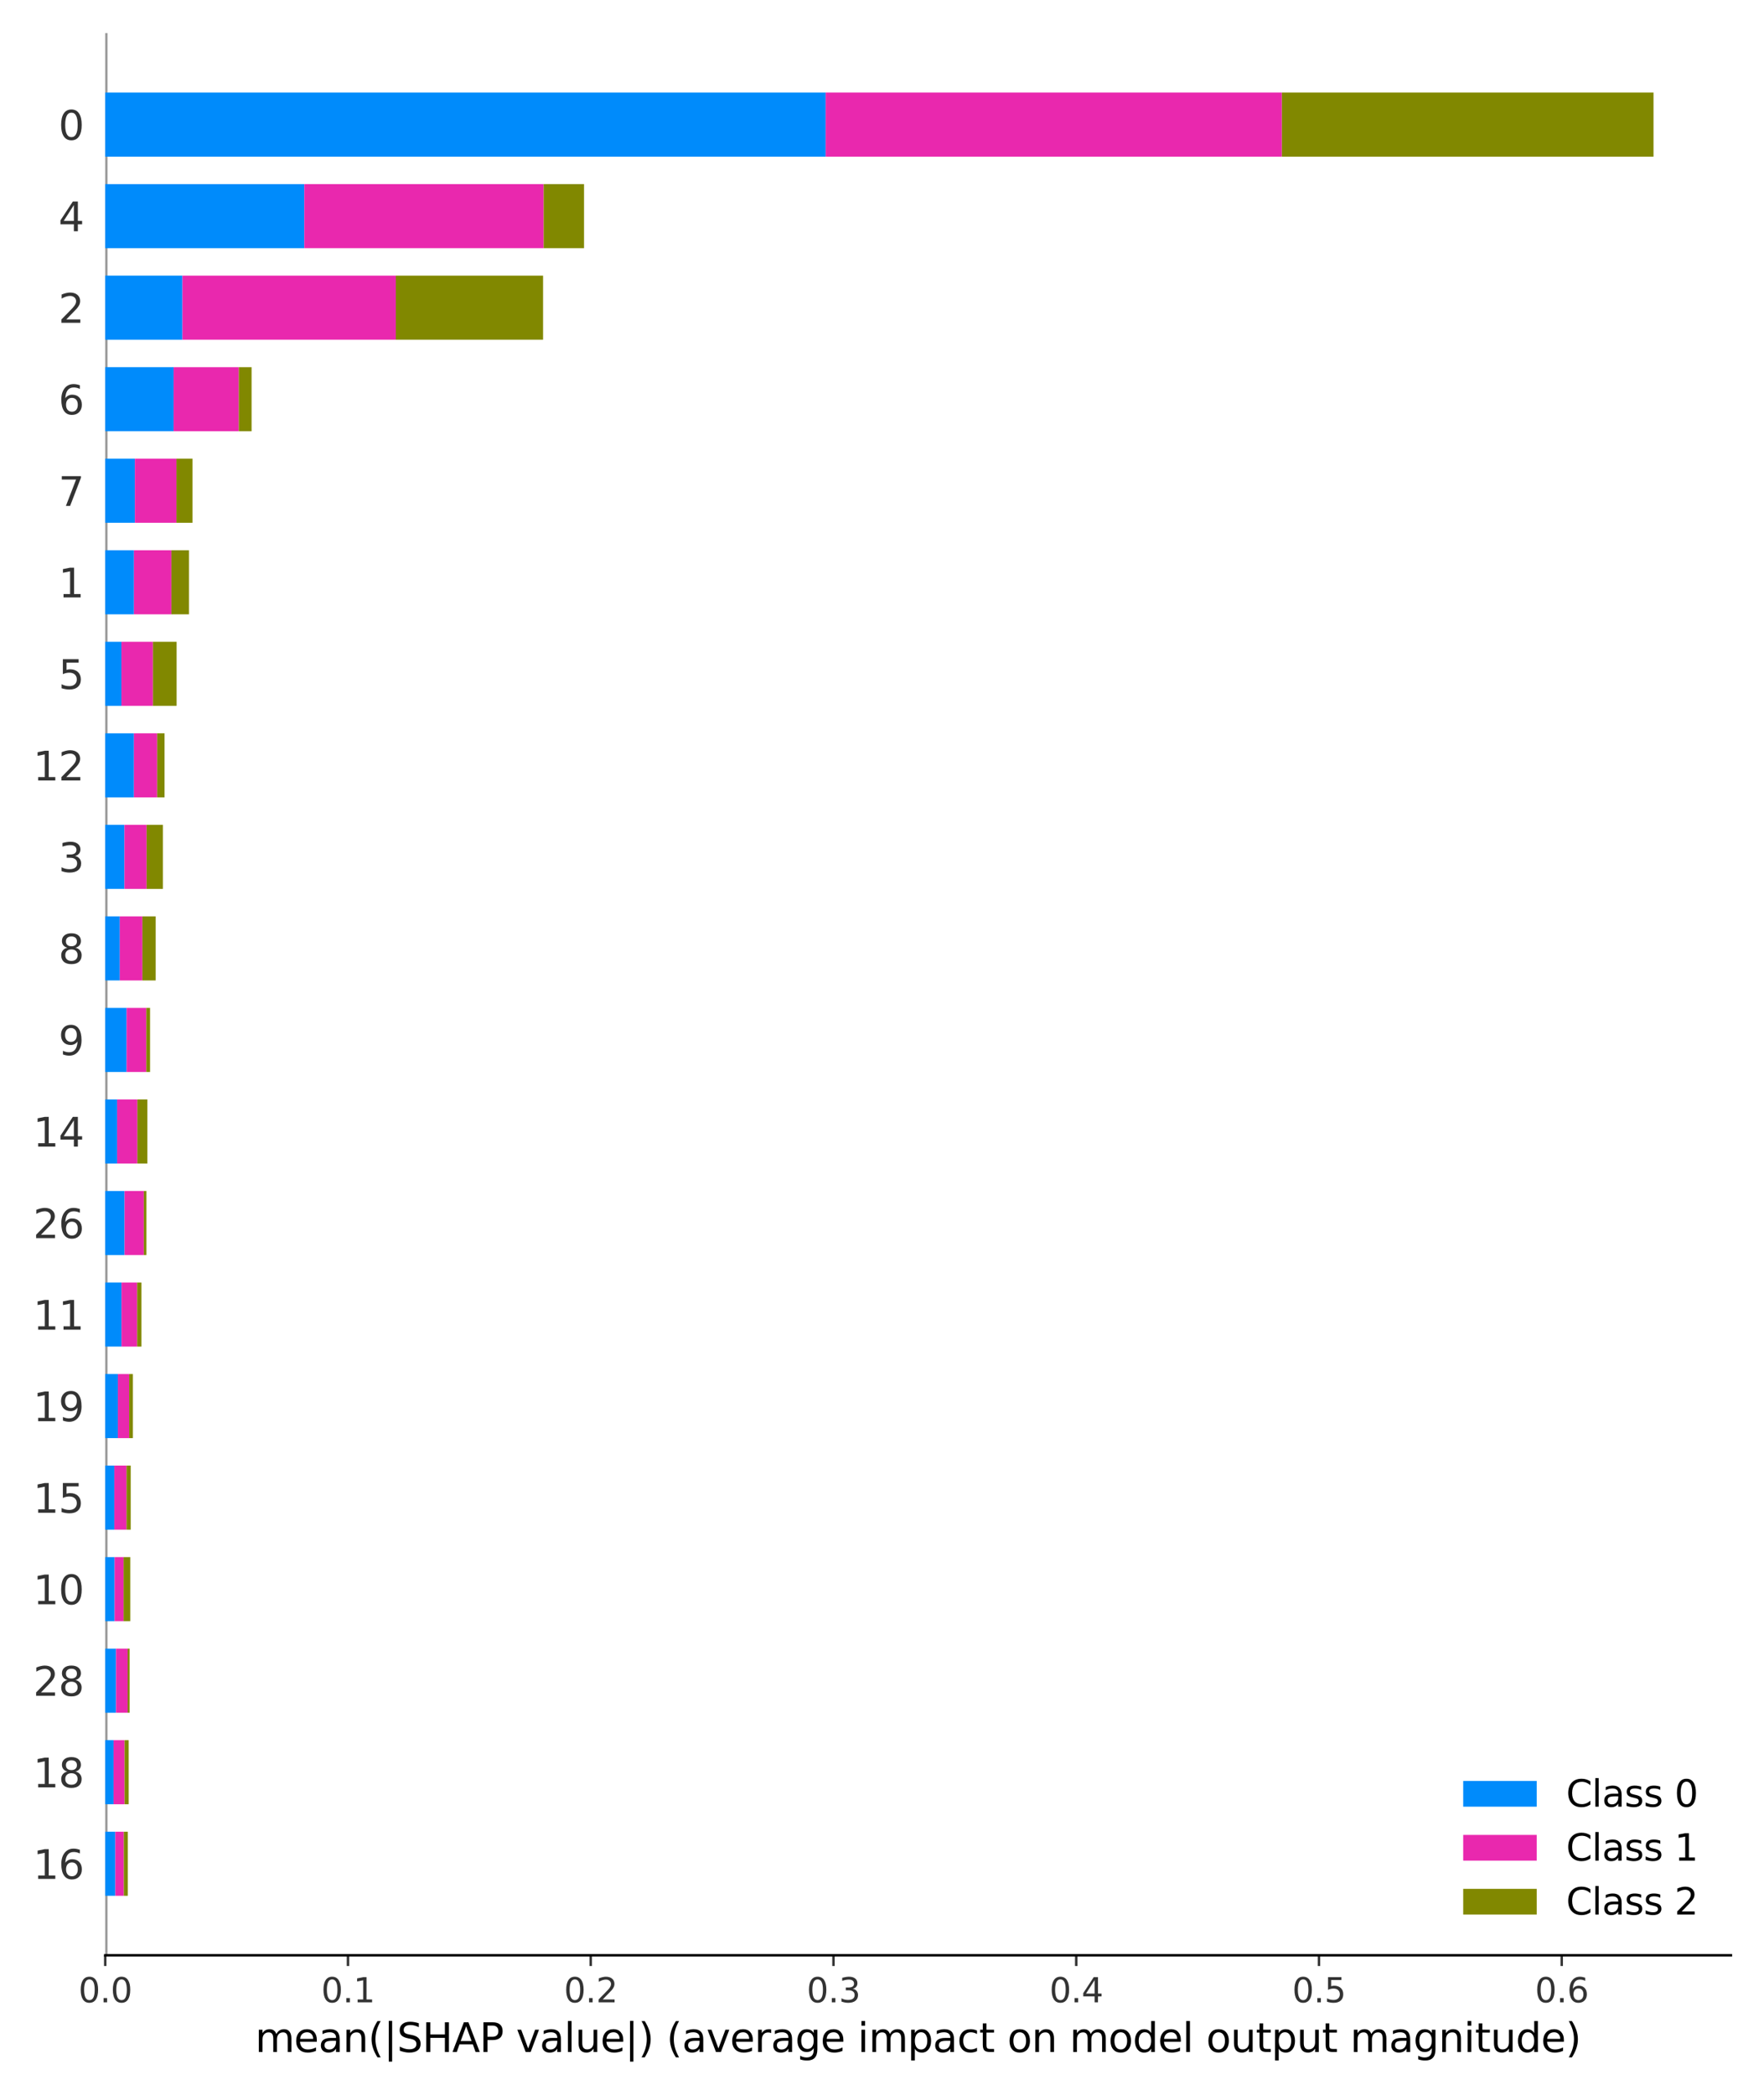 <?xml version="1.0" encoding="utf-8" standalone="no"?>
<!DOCTYPE svg PUBLIC "-//W3C//DTD SVG 1.1//EN"
  "http://www.w3.org/Graphics/SVG/1.1/DTD/svg11.dtd">
<svg xmlns:xlink="http://www.w3.org/1999/xlink" width="576pt" height="684pt" viewBox="0 0 576 684" xmlns="http://www.w3.org/2000/svg" version="1.1">
 <defs>
  <style type="text/css">*{stroke-linejoin: round; stroke-linecap: butt}</style>
 </defs>
 <g id="figure_1">
  <g id="patch_1">
   <path d="M 0 684 
L 576 684 
L 576 0 
L 0 0 
z
" style="fill: #ffffff"/>
  </g>
  <g id="axes_1">
   <g id="patch_2">
    <path d="M 34.36 638.44 
L 565.2 638.44 
L 565.2 10.8 
L 34.36 10.8 
z
" style="fill: #ffffff"/>
   </g>
   <g id="line2d_1">
    <path d="M 34.36 638.44 
L 34.36 10.8 
" clip-path="url(#p69cf98274d)" style="fill: none; stroke: #999999; stroke-width: 1.5; stroke-linecap: square"/>
   </g>
   <g id="patch_3">
    <path d="M 34.36 619.013 
L 37.661 619.013 
L 37.661 598.092 
L 34.36 598.092 
z
" clip-path="url(#p69cf98274d)" style="fill: #008bfb"/>
   </g>
   <g id="patch_4">
    <path d="M 34.36 589.125 
L 37.081 589.125 
L 37.081 568.204 
L 34.36 568.204 
z
" clip-path="url(#p69cf98274d)" style="fill: #008bfb"/>
   </g>
   <g id="patch_5">
    <path d="M 34.36 559.238 
L 37.881 559.238 
L 37.881 538.316 
L 34.36 538.316 
z
" clip-path="url(#p69cf98274d)" style="fill: #008bfb"/>
   </g>
   <g id="patch_6">
    <path d="M 34.36 529.35 
L 37.425 529.35 
L 37.425 508.429 
L 34.36 508.429 
z
" clip-path="url(#p69cf98274d)" style="fill: #008bfb"/>
   </g>
   <g id="patch_7">
    <path d="M 34.36 499.463 
L 37.339 499.463 
L 37.339 478.541 
L 34.36 478.541 
z
" clip-path="url(#p69cf98274d)" style="fill: #008bfb"/>
   </g>
   <g id="patch_8">
    <path d="M 34.36 469.575 
L 38.487 469.575 
L 38.487 448.654 
L 34.36 448.654 
z
" clip-path="url(#p69cf98274d)" style="fill: #008bfb"/>
   </g>
   <g id="patch_9">
    <path d="M 34.36 439.687 
L 39.667 439.687 
L 39.667 418.766 
L 34.36 418.766 
z
" clip-path="url(#p69cf98274d)" style="fill: #008bfb"/>
   </g>
   <g id="patch_10">
    <path d="M 34.36 409.8 
L 40.676 409.8 
L 40.676 388.878 
L 34.36 388.878 
z
" clip-path="url(#p69cf98274d)" style="fill: #008bfb"/>
   </g>
   <g id="patch_11">
    <path d="M 34.36 379.912 
L 38.23 379.912 
L 38.23 358.991 
L 34.36 358.991 
z
" clip-path="url(#p69cf98274d)" style="fill: #008bfb"/>
   </g>
   <g id="patch_12">
    <path d="M 34.36 350.024 
L 41.326 350.024 
L 41.326 329.103 
L 34.36 329.103 
z
" clip-path="url(#p69cf98274d)" style="fill: #008bfb"/>
   </g>
   <g id="patch_13">
    <path d="M 34.36 320.137 
L 39.121 320.137 
L 39.121 299.216 
L 34.36 299.216 
z
" clip-path="url(#p69cf98274d)" style="fill: #008bfb"/>
   </g>
   <g id="patch_14">
    <path d="M 34.36 290.249 
L 40.638 290.249 
L 40.638 269.328 
L 34.36 269.328 
z
" clip-path="url(#p69cf98274d)" style="fill: #008bfb"/>
   </g>
   <g id="patch_15">
    <path d="M 34.36 260.362 
L 43.726 260.362 
L 43.726 239.44 
L 34.36 239.44 
z
" clip-path="url(#p69cf98274d)" style="fill: #008bfb"/>
   </g>
   <g id="patch_16">
    <path d="M 34.36 230.474 
L 39.638 230.474 
L 39.638 209.553 
L 34.36 209.553 
z
" clip-path="url(#p69cf98274d)" style="fill: #008bfb"/>
   </g>
   <g id="patch_17">
    <path d="M 34.36 200.586 
L 43.731 200.586 
L 43.731 179.665 
L 34.36 179.665 
z
" clip-path="url(#p69cf98274d)" style="fill: #008bfb"/>
   </g>
   <g id="patch_18">
    <path d="M 34.36 170.699 
L 44.049 170.699 
L 44.049 149.777 
L 34.36 149.777 
z
" clip-path="url(#p69cf98274d)" style="fill: #008bfb"/>
   </g>
   <g id="patch_19">
    <path d="M 34.36 140.811 
L 56.695 140.811 
L 56.695 119.89 
L 34.36 119.89 
z
" clip-path="url(#p69cf98274d)" style="fill: #008bfb"/>
   </g>
   <g id="patch_20">
    <path d="M 34.36 110.924 
L 59.571 110.924 
L 59.571 90.002 
L 34.36 90.002 
z
" clip-path="url(#p69cf98274d)" style="fill: #008bfb"/>
   </g>
   <g id="patch_21">
    <path d="M 34.36 81.036 
L 99.359 81.036 
L 99.359 60.115 
L 34.36 60.115 
z
" clip-path="url(#p69cf98274d)" style="fill: #008bfb"/>
   </g>
   <g id="patch_22">
    <path d="M 34.36 51.148 
L 269.607 51.148 
L 269.607 30.227 
L 34.36 30.227 
z
" clip-path="url(#p69cf98274d)" style="fill: #008bfb"/>
   </g>
   <g id="patch_23">
    <path d="M 37.661 619.013 
L 40.433 619.013 
L 40.433 598.092 
L 37.661 598.092 
z
" clip-path="url(#p69cf98274d)" style="fill: #e928ae"/>
   </g>
   <g id="patch_24">
    <path d="M 37.081 589.125 
L 40.675 589.125 
L 40.675 568.204 
L 37.081 568.204 
z
" clip-path="url(#p69cf98274d)" style="fill: #e928ae"/>
   </g>
   <g id="patch_25">
    <path d="M 37.881 559.238 
L 41.695 559.238 
L 41.695 538.316 
L 37.881 538.316 
z
" clip-path="url(#p69cf98274d)" style="fill: #e928ae"/>
   </g>
   <g id="patch_26">
    <path d="M 37.425 529.35 
L 40.359 529.35 
L 40.359 508.429 
L 37.425 508.429 
z
" clip-path="url(#p69cf98274d)" style="fill: #e928ae"/>
   </g>
   <g id="patch_27">
    <path d="M 37.339 499.463 
L 41.319 499.463 
L 41.319 478.541 
L 37.339 478.541 
z
" clip-path="url(#p69cf98274d)" style="fill: #e928ae"/>
   </g>
   <g id="patch_28">
    <path d="M 38.487 469.575 
L 42.18 469.575 
L 42.18 448.654 
L 38.487 448.654 
z
" clip-path="url(#p69cf98274d)" style="fill: #e928ae"/>
   </g>
   <g id="patch_29">
    <path d="M 39.667 439.687 
L 44.788 439.687 
L 44.788 418.766 
L 39.667 418.766 
z
" clip-path="url(#p69cf98274d)" style="fill: #e928ae"/>
   </g>
   <g id="patch_30">
    <path d="M 40.676 409.8 
L 46.968 409.8 
L 46.968 388.878 
L 40.676 388.878 
z
" clip-path="url(#p69cf98274d)" style="fill: #e928ae"/>
   </g>
   <g id="patch_31">
    <path d="M 38.23 379.912 
L 44.861 379.912 
L 44.861 358.991 
L 38.23 358.991 
z
" clip-path="url(#p69cf98274d)" style="fill: #e928ae"/>
   </g>
   <g id="patch_32">
    <path d="M 41.326 350.024 
L 47.776 350.024 
L 47.776 329.103 
L 41.326 329.103 
z
" clip-path="url(#p69cf98274d)" style="fill: #e928ae"/>
   </g>
   <g id="patch_33">
    <path d="M 39.121 320.137 
L 46.504 320.137 
L 46.504 299.216 
L 39.121 299.216 
z
" clip-path="url(#p69cf98274d)" style="fill: #e928ae"/>
   </g>
   <g id="patch_34">
    <path d="M 40.638 290.249 
L 47.878 290.249 
L 47.878 269.328 
L 40.638 269.328 
z
" clip-path="url(#p69cf98274d)" style="fill: #e928ae"/>
   </g>
   <g id="patch_35">
    <path d="M 43.726 260.362 
L 51.319 260.362 
L 51.319 239.44 
L 43.726 239.44 
z
" clip-path="url(#p69cf98274d)" style="fill: #e928ae"/>
   </g>
   <g id="patch_36">
    <path d="M 39.638 230.474 
L 49.94 230.474 
L 49.94 209.553 
L 39.638 209.553 
z
" clip-path="url(#p69cf98274d)" style="fill: #e928ae"/>
   </g>
   <g id="patch_37">
    <path d="M 43.731 200.586 
L 55.964 200.586 
L 55.964 179.665 
L 43.731 179.665 
z
" clip-path="url(#p69cf98274d)" style="fill: #e928ae"/>
   </g>
   <g id="patch_38">
    <path d="M 44.049 170.699 
L 57.618 170.699 
L 57.618 149.777 
L 44.049 149.777 
z
" clip-path="url(#p69cf98274d)" style="fill: #e928ae"/>
   </g>
   <g id="patch_39">
    <path d="M 56.695 140.811 
L 77.988 140.811 
L 77.988 119.89 
L 56.695 119.89 
z
" clip-path="url(#p69cf98274d)" style="fill: #e928ae"/>
   </g>
   <g id="patch_40">
    <path d="M 59.571 110.924 
L 129.25 110.924 
L 129.25 90.002 
L 59.571 90.002 
z
" clip-path="url(#p69cf98274d)" style="fill: #e928ae"/>
   </g>
   <g id="patch_41">
    <path d="M 99.359 81.036 
L 177.529 81.036 
L 177.529 60.115 
L 99.359 60.115 
z
" clip-path="url(#p69cf98274d)" style="fill: #e928ae"/>
   </g>
   <g id="patch_42">
    <path d="M 269.607 51.148 
L 418.582 51.148 
L 418.582 30.227 
L 269.607 30.227 
z
" clip-path="url(#p69cf98274d)" style="fill: #e928ae"/>
   </g>
   <g id="patch_43">
    <path d="M 40.433 619.013 
L 41.74 619.013 
L 41.74 598.092 
L 40.433 598.092 
z
" clip-path="url(#p69cf98274d)" style="fill: #818800"/>
   </g>
   <g id="patch_44">
    <path d="M 40.675 589.125 
L 42.017 589.125 
L 42.017 568.204 
L 40.675 568.204 
z
" clip-path="url(#p69cf98274d)" style="fill: #818800"/>
   </g>
   <g id="patch_45">
    <path d="M 41.695 559.238 
L 42.317 559.238 
L 42.317 538.316 
L 41.695 538.316 
z
" clip-path="url(#p69cf98274d)" style="fill: #818800"/>
   </g>
   <g id="patch_46">
    <path d="M 40.359 529.35 
L 42.533 529.35 
L 42.533 508.429 
L 40.359 508.429 
z
" clip-path="url(#p69cf98274d)" style="fill: #818800"/>
   </g>
   <g id="patch_47">
    <path d="M 41.319 499.463 
L 42.68 499.463 
L 42.68 478.541 
L 41.319 478.541 
z
" clip-path="url(#p69cf98274d)" style="fill: #818800"/>
   </g>
   <g id="patch_48">
    <path d="M 42.18 469.575 
L 43.395 469.575 
L 43.395 448.654 
L 42.18 448.654 
z
" clip-path="url(#p69cf98274d)" style="fill: #818800"/>
   </g>
   <g id="patch_49">
    <path d="M 44.788 439.687 
L 46.188 439.687 
L 46.188 418.766 
L 44.788 418.766 
z
" clip-path="url(#p69cf98274d)" style="fill: #818800"/>
   </g>
   <g id="patch_50">
    <path d="M 46.968 409.8 
L 47.812 409.8 
L 47.812 388.878 
L 46.968 388.878 
z
" clip-path="url(#p69cf98274d)" style="fill: #818800"/>
   </g>
   <g id="patch_51">
    <path d="M 44.861 379.912 
L 48.117 379.912 
L 48.117 358.991 
L 44.861 358.991 
z
" clip-path="url(#p69cf98274d)" style="fill: #818800"/>
   </g>
   <g id="patch_52">
    <path d="M 47.776 350.024 
L 48.997 350.024 
L 48.997 329.103 
L 47.776 329.103 
z
" clip-path="url(#p69cf98274d)" style="fill: #818800"/>
   </g>
   <g id="patch_53">
    <path d="M 46.504 320.137 
L 50.834 320.137 
L 50.834 299.216 
L 46.504 299.216 
z
" clip-path="url(#p69cf98274d)" style="fill: #818800"/>
   </g>
   <g id="patch_54">
    <path d="M 47.878 290.249 
L 53.182 290.249 
L 53.182 269.328 
L 47.878 269.328 
z
" clip-path="url(#p69cf98274d)" style="fill: #818800"/>
   </g>
   <g id="patch_55">
    <path d="M 51.319 260.362 
L 53.732 260.362 
L 53.732 239.44 
L 51.319 239.44 
z
" clip-path="url(#p69cf98274d)" style="fill: #818800"/>
   </g>
   <g id="patch_56">
    <path d="M 49.94 230.474 
L 57.67 230.474 
L 57.67 209.553 
L 49.94 209.553 
z
" clip-path="url(#p69cf98274d)" style="fill: #818800"/>
   </g>
   <g id="patch_57">
    <path d="M 55.964 200.586 
L 61.696 200.586 
L 61.696 179.665 
L 55.964 179.665 
z
" clip-path="url(#p69cf98274d)" style="fill: #818800"/>
   </g>
   <g id="patch_58">
    <path d="M 57.618 170.699 
L 62.848 170.699 
L 62.848 149.777 
L 57.618 149.777 
z
" clip-path="url(#p69cf98274d)" style="fill: #818800"/>
   </g>
   <g id="patch_59">
    <path d="M 77.988 140.811 
L 82.148 140.811 
L 82.148 119.89 
L 77.988 119.89 
z
" clip-path="url(#p69cf98274d)" style="fill: #818800"/>
   </g>
   <g id="patch_60">
    <path d="M 129.25 110.924 
L 177.33 110.924 
L 177.33 90.002 
L 129.25 90.002 
z
" clip-path="url(#p69cf98274d)" style="fill: #818800"/>
   </g>
   <g id="patch_61">
    <path d="M 177.529 81.036 
L 190.706 81.036 
L 190.706 60.115 
L 177.529 60.115 
z
" clip-path="url(#p69cf98274d)" style="fill: #818800"/>
   </g>
   <g id="patch_62">
    <path d="M 418.582 51.148 
L 539.922 51.148 
L 539.922 30.227 
L 418.582 30.227 
z
" clip-path="url(#p69cf98274d)" style="fill: #818800"/>
   </g>
   <g id="matplotlib.axis_1">
    <g id="xtick_1">
     <g id="line2d_2">
      <defs>
       <path id="m3c1c836139" d="M 0 0 
L 0 3.5 
" style="stroke: #333333; stroke-width: 0.8"/>
      </defs>
      <g>
       <use xlink:href="#m3c1c836139" x="34.36" y="638.44" style="fill: #333333; stroke: #333333; stroke-width: 0.8"/>
      </g>
     </g>
     <g id="text_1">
      <!-- 0.0 -->
      <g style="fill: #333333" transform="translate(25.613 653.798) scale(0.11 -0.11)">
       <defs>
        <path id="DejaVuSans-30" d="M 2034 4250 
Q 1547 4250 1301 3770 
Q 1056 3291 1056 2328 
Q 1056 1369 1301 889 
Q 1547 409 2034 409 
Q 2525 409 2770 889 
Q 3016 1369 3016 2328 
Q 3016 3291 2770 3770 
Q 2525 4250 2034 4250 
z
M 2034 4750 
Q 2819 4750 3233 4129 
Q 3647 3509 3647 2328 
Q 3647 1150 3233 529 
Q 2819 -91 2034 -91 
Q 1250 -91 836 529 
Q 422 1150 422 2328 
Q 422 3509 836 4129 
Q 1250 4750 2034 4750 
z
" transform="scale(0.016)"/>
        <path id="DejaVuSans-2e" d="M 684 794 
L 1344 794 
L 1344 0 
L 684 0 
L 684 794 
z
" transform="scale(0.016)"/>
       </defs>
       <use xlink:href="#DejaVuSans-30"/>
       <use xlink:href="#DejaVuSans-2e" x="63.623"/>
       <use xlink:href="#DejaVuSans-30" x="95.41"/>
      </g>
     </g>
    </g>
    <g id="xtick_2">
     <g id="line2d_3">
      <g>
       <use xlink:href="#m3c1c836139" x="113.625" y="638.44" style="fill: #333333; stroke: #333333; stroke-width: 0.8"/>
      </g>
     </g>
     <g id="text_2">
      <!-- 0.1 -->
      <g style="fill: #333333" transform="translate(104.878 653.798) scale(0.11 -0.11)">
       <defs>
        <path id="DejaVuSans-31" d="M 794 531 
L 1825 531 
L 1825 4091 
L 703 3866 
L 703 4441 
L 1819 4666 
L 2450 4666 
L 2450 531 
L 3481 531 
L 3481 0 
L 794 0 
L 794 531 
z
" transform="scale(0.016)"/>
       </defs>
       <use xlink:href="#DejaVuSans-30"/>
       <use xlink:href="#DejaVuSans-2e" x="63.623"/>
       <use xlink:href="#DejaVuSans-31" x="95.41"/>
      </g>
     </g>
    </g>
    <g id="xtick_3">
     <g id="line2d_4">
      <g>
       <use xlink:href="#m3c1c836139" x="192.889" y="638.44" style="fill: #333333; stroke: #333333; stroke-width: 0.8"/>
      </g>
     </g>
     <g id="text_3">
      <!-- 0.2 -->
      <g style="fill: #333333" transform="translate(184.143 653.798) scale(0.11 -0.11)">
       <defs>
        <path id="DejaVuSans-32" d="M 1228 531 
L 3431 531 
L 3431 0 
L 469 0 
L 469 531 
Q 828 903 1448 1529 
Q 2069 2156 2228 2338 
Q 2531 2678 2651 2914 
Q 2772 3150 2772 3378 
Q 2772 3750 2511 3984 
Q 2250 4219 1831 4219 
Q 1534 4219 1204 4116 
Q 875 4013 500 3803 
L 500 4441 
Q 881 4594 1212 4672 
Q 1544 4750 1819 4750 
Q 2544 4750 2975 4387 
Q 3406 4025 3406 3419 
Q 3406 3131 3298 2873 
Q 3191 2616 2906 2266 
Q 2828 2175 2409 1742 
Q 1991 1309 1228 531 
z
" transform="scale(0.016)"/>
       </defs>
       <use xlink:href="#DejaVuSans-30"/>
       <use xlink:href="#DejaVuSans-2e" x="63.623"/>
       <use xlink:href="#DejaVuSans-32" x="95.41"/>
      </g>
     </g>
    </g>
    <g id="xtick_4">
     <g id="line2d_5">
      <g>
       <use xlink:href="#m3c1c836139" x="272.154" y="638.44" style="fill: #333333; stroke: #333333; stroke-width: 0.8"/>
      </g>
     </g>
     <g id="text_4">
      <!-- 0.3 -->
      <g style="fill: #333333" transform="translate(263.407 653.798) scale(0.11 -0.11)">
       <defs>
        <path id="DejaVuSans-33" d="M 2597 2516 
Q 3050 2419 3304 2112 
Q 3559 1806 3559 1356 
Q 3559 666 3084 287 
Q 2609 -91 1734 -91 
Q 1441 -91 1130 -33 
Q 819 25 488 141 
L 488 750 
Q 750 597 1062 519 
Q 1375 441 1716 441 
Q 2309 441 2620 675 
Q 2931 909 2931 1356 
Q 2931 1769 2642 2001 
Q 2353 2234 1838 2234 
L 1294 2234 
L 1294 2753 
L 1863 2753 
Q 2328 2753 2575 2939 
Q 2822 3125 2822 3475 
Q 2822 3834 2567 4026 
Q 2313 4219 1838 4219 
Q 1578 4219 1281 4162 
Q 984 4106 628 3988 
L 628 4550 
Q 988 4650 1302 4700 
Q 1616 4750 1894 4750 
Q 2613 4750 3031 4423 
Q 3450 4097 3450 3541 
Q 3450 3153 3228 2886 
Q 3006 2619 2597 2516 
z
" transform="scale(0.016)"/>
       </defs>
       <use xlink:href="#DejaVuSans-30"/>
       <use xlink:href="#DejaVuSans-2e" x="63.623"/>
       <use xlink:href="#DejaVuSans-33" x="95.41"/>
      </g>
     </g>
    </g>
    <g id="xtick_5">
     <g id="line2d_6">
      <g>
       <use xlink:href="#m3c1c836139" x="351.419" y="638.44" style="fill: #333333; stroke: #333333; stroke-width: 0.8"/>
      </g>
     </g>
     <g id="text_5">
      <!-- 0.4 -->
      <g style="fill: #333333" transform="translate(342.672 653.798) scale(0.11 -0.11)">
       <defs>
        <path id="DejaVuSans-34" d="M 2419 4116 
L 825 1625 
L 2419 1625 
L 2419 4116 
z
M 2253 4666 
L 3047 4666 
L 3047 1625 
L 3713 1625 
L 3713 1100 
L 3047 1100 
L 3047 0 
L 2419 0 
L 2419 1100 
L 313 1100 
L 313 1709 
L 2253 4666 
z
" transform="scale(0.016)"/>
       </defs>
       <use xlink:href="#DejaVuSans-30"/>
       <use xlink:href="#DejaVuSans-2e" x="63.623"/>
       <use xlink:href="#DejaVuSans-34" x="95.41"/>
      </g>
     </g>
    </g>
    <g id="xtick_6">
     <g id="line2d_7">
      <g>
       <use xlink:href="#m3c1c836139" x="430.683" y="638.44" style="fill: #333333; stroke: #333333; stroke-width: 0.8"/>
      </g>
     </g>
     <g id="text_6">
      <!-- 0.5 -->
      <g style="fill: #333333" transform="translate(421.937 653.798) scale(0.11 -0.11)">
       <defs>
        <path id="DejaVuSans-35" d="M 691 4666 
L 3169 4666 
L 3169 4134 
L 1269 4134 
L 1269 2991 
Q 1406 3038 1543 3061 
Q 1681 3084 1819 3084 
Q 2600 3084 3056 2656 
Q 3513 2228 3513 1497 
Q 3513 744 3044 326 
Q 2575 -91 1722 -91 
Q 1428 -91 1123 -41 
Q 819 9 494 109 
L 494 744 
Q 775 591 1075 516 
Q 1375 441 1709 441 
Q 2250 441 2565 725 
Q 2881 1009 2881 1497 
Q 2881 1984 2565 2268 
Q 2250 2553 1709 2553 
Q 1456 2553 1204 2497 
Q 953 2441 691 2322 
L 691 4666 
z
" transform="scale(0.016)"/>
       </defs>
       <use xlink:href="#DejaVuSans-30"/>
       <use xlink:href="#DejaVuSans-2e" x="63.623"/>
       <use xlink:href="#DejaVuSans-35" x="95.41"/>
      </g>
     </g>
    </g>
    <g id="xtick_7">
     <g id="line2d_8">
      <g>
       <use xlink:href="#m3c1c836139" x="509.948" y="638.44" style="fill: #333333; stroke: #333333; stroke-width: 0.8"/>
      </g>
     </g>
     <g id="text_7">
      <!-- 0.6 -->
      <g style="fill: #333333" transform="translate(501.201 653.798) scale(0.11 -0.11)">
       <defs>
        <path id="DejaVuSans-36" d="M 2113 2584 
Q 1688 2584 1439 2293 
Q 1191 2003 1191 1497 
Q 1191 994 1439 701 
Q 1688 409 2113 409 
Q 2538 409 2786 701 
Q 3034 994 3034 1497 
Q 3034 2003 2786 2293 
Q 2538 2584 2113 2584 
z
M 3366 4563 
L 3366 3988 
Q 3128 4100 2886 4159 
Q 2644 4219 2406 4219 
Q 1781 4219 1451 3797 
Q 1122 3375 1075 2522 
Q 1259 2794 1537 2939 
Q 1816 3084 2150 3084 
Q 2853 3084 3261 2657 
Q 3669 2231 3669 1497 
Q 3669 778 3244 343 
Q 2819 -91 2113 -91 
Q 1303 -91 875 529 
Q 447 1150 447 2328 
Q 447 3434 972 4092 
Q 1497 4750 2381 4750 
Q 2619 4750 2861 4703 
Q 3103 4656 3366 4563 
z
" transform="scale(0.016)"/>
       </defs>
       <use xlink:href="#DejaVuSans-30"/>
       <use xlink:href="#DejaVuSans-2e" x="63.623"/>
       <use xlink:href="#DejaVuSans-36" x="95.41"/>
      </g>
     </g>
    </g>
    <g id="text_8">
     <!-- mean(|SHAP value|) (average impact on model output magnitude) -->
     <g transform="translate(83.311 670.021) scale(0.13 -0.13)">
      <defs>
       <path id="DejaVuSans-6d" d="M 3328 2828 
Q 3544 3216 3844 3400 
Q 4144 3584 4550 3584 
Q 5097 3584 5394 3201 
Q 5691 2819 5691 2113 
L 5691 0 
L 5113 0 
L 5113 2094 
Q 5113 2597 4934 2840 
Q 4756 3084 4391 3084 
Q 3944 3084 3684 2787 
Q 3425 2491 3425 1978 
L 3425 0 
L 2847 0 
L 2847 2094 
Q 2847 2600 2669 2842 
Q 2491 3084 2119 3084 
Q 1678 3084 1418 2786 
Q 1159 2488 1159 1978 
L 1159 0 
L 581 0 
L 581 3500 
L 1159 3500 
L 1159 2956 
Q 1356 3278 1631 3431 
Q 1906 3584 2284 3584 
Q 2666 3584 2933 3390 
Q 3200 3197 3328 2828 
z
" transform="scale(0.016)"/>
       <path id="DejaVuSans-65" d="M 3597 1894 
L 3597 1613 
L 953 1613 
Q 991 1019 1311 708 
Q 1631 397 2203 397 
Q 2534 397 2845 478 
Q 3156 559 3463 722 
L 3463 178 
Q 3153 47 2828 -22 
Q 2503 -91 2169 -91 
Q 1331 -91 842 396 
Q 353 884 353 1716 
Q 353 2575 817 3079 
Q 1281 3584 2069 3584 
Q 2775 3584 3186 3129 
Q 3597 2675 3597 1894 
z
M 3022 2063 
Q 3016 2534 2758 2815 
Q 2500 3097 2075 3097 
Q 1594 3097 1305 2825 
Q 1016 2553 972 2059 
L 3022 2063 
z
" transform="scale(0.016)"/>
       <path id="DejaVuSans-61" d="M 2194 1759 
Q 1497 1759 1228 1600 
Q 959 1441 959 1056 
Q 959 750 1161 570 
Q 1363 391 1709 391 
Q 2188 391 2477 730 
Q 2766 1069 2766 1631 
L 2766 1759 
L 2194 1759 
z
M 3341 1997 
L 3341 0 
L 2766 0 
L 2766 531 
Q 2569 213 2275 61 
Q 1981 -91 1556 -91 
Q 1019 -91 701 211 
Q 384 513 384 1019 
Q 384 1609 779 1909 
Q 1175 2209 1959 2209 
L 2766 2209 
L 2766 2266 
Q 2766 2663 2505 2880 
Q 2244 3097 1772 3097 
Q 1472 3097 1187 3025 
Q 903 2953 641 2809 
L 641 3341 
Q 956 3463 1253 3523 
Q 1550 3584 1831 3584 
Q 2591 3584 2966 3190 
Q 3341 2797 3341 1997 
z
" transform="scale(0.016)"/>
       <path id="DejaVuSans-6e" d="M 3513 2113 
L 3513 0 
L 2938 0 
L 2938 2094 
Q 2938 2591 2744 2837 
Q 2550 3084 2163 3084 
Q 1697 3084 1428 2787 
Q 1159 2491 1159 1978 
L 1159 0 
L 581 0 
L 581 3500 
L 1159 3500 
L 1159 2956 
Q 1366 3272 1645 3428 
Q 1925 3584 2291 3584 
Q 2894 3584 3203 3211 
Q 3513 2838 3513 2113 
z
" transform="scale(0.016)"/>
       <path id="DejaVuSans-28" d="M 1984 4856 
Q 1566 4138 1362 3434 
Q 1159 2731 1159 2009 
Q 1159 1288 1364 580 
Q 1569 -128 1984 -844 
L 1484 -844 
Q 1016 -109 783 600 
Q 550 1309 550 2009 
Q 550 2706 781 3412 
Q 1013 4119 1484 4856 
L 1984 4856 
z
" transform="scale(0.016)"/>
       <path id="DejaVuSans-7c" d="M 1344 4891 
L 1344 -1509 
L 813 -1509 
L 813 4891 
L 1344 4891 
z
" transform="scale(0.016)"/>
       <path id="DejaVuSans-53" d="M 3425 4513 
L 3425 3897 
Q 3066 4069 2747 4153 
Q 2428 4238 2131 4238 
Q 1616 4238 1336 4038 
Q 1056 3838 1056 3469 
Q 1056 3159 1242 3001 
Q 1428 2844 1947 2747 
L 2328 2669 
Q 3034 2534 3370 2195 
Q 3706 1856 3706 1288 
Q 3706 609 3251 259 
Q 2797 -91 1919 -91 
Q 1588 -91 1214 -16 
Q 841 59 441 206 
L 441 856 
Q 825 641 1194 531 
Q 1563 422 1919 422 
Q 2459 422 2753 634 
Q 3047 847 3047 1241 
Q 3047 1584 2836 1778 
Q 2625 1972 2144 2069 
L 1759 2144 
Q 1053 2284 737 2584 
Q 422 2884 422 3419 
Q 422 4038 858 4394 
Q 1294 4750 2059 4750 
Q 2388 4750 2728 4690 
Q 3069 4631 3425 4513 
z
" transform="scale(0.016)"/>
       <path id="DejaVuSans-48" d="M 628 4666 
L 1259 4666 
L 1259 2753 
L 3553 2753 
L 3553 4666 
L 4184 4666 
L 4184 0 
L 3553 0 
L 3553 2222 
L 1259 2222 
L 1259 0 
L 628 0 
L 628 4666 
z
" transform="scale(0.016)"/>
       <path id="DejaVuSans-41" d="M 2188 4044 
L 1331 1722 
L 3047 1722 
L 2188 4044 
z
M 1831 4666 
L 2547 4666 
L 4325 0 
L 3669 0 
L 3244 1197 
L 1141 1197 
L 716 0 
L 50 0 
L 1831 4666 
z
" transform="scale(0.016)"/>
       <path id="DejaVuSans-50" d="M 1259 4147 
L 1259 2394 
L 2053 2394 
Q 2494 2394 2734 2622 
Q 2975 2850 2975 3272 
Q 2975 3691 2734 3919 
Q 2494 4147 2053 4147 
L 1259 4147 
z
M 628 4666 
L 2053 4666 
Q 2838 4666 3239 4311 
Q 3641 3956 3641 3272 
Q 3641 2581 3239 2228 
Q 2838 1875 2053 1875 
L 1259 1875 
L 1259 0 
L 628 0 
L 628 4666 
z
" transform="scale(0.016)"/>
       <path id="DejaVuSans-20" transform="scale(0.016)"/>
       <path id="DejaVuSans-76" d="M 191 3500 
L 800 3500 
L 1894 563 
L 2988 3500 
L 3597 3500 
L 2284 0 
L 1503 0 
L 191 3500 
z
" transform="scale(0.016)"/>
       <path id="DejaVuSans-6c" d="M 603 4863 
L 1178 4863 
L 1178 0 
L 603 0 
L 603 4863 
z
" transform="scale(0.016)"/>
       <path id="DejaVuSans-75" d="M 544 1381 
L 544 3500 
L 1119 3500 
L 1119 1403 
Q 1119 906 1312 657 
Q 1506 409 1894 409 
Q 2359 409 2629 706 
Q 2900 1003 2900 1516 
L 2900 3500 
L 3475 3500 
L 3475 0 
L 2900 0 
L 2900 538 
Q 2691 219 2414 64 
Q 2138 -91 1772 -91 
Q 1169 -91 856 284 
Q 544 659 544 1381 
z
M 1991 3584 
L 1991 3584 
z
" transform="scale(0.016)"/>
       <path id="DejaVuSans-29" d="M 513 4856 
L 1013 4856 
Q 1481 4119 1714 3412 
Q 1947 2706 1947 2009 
Q 1947 1309 1714 600 
Q 1481 -109 1013 -844 
L 513 -844 
Q 928 -128 1133 580 
Q 1338 1288 1338 2009 
Q 1338 2731 1133 3434 
Q 928 4138 513 4856 
z
" transform="scale(0.016)"/>
       <path id="DejaVuSans-72" d="M 2631 2963 
Q 2534 3019 2420 3045 
Q 2306 3072 2169 3072 
Q 1681 3072 1420 2755 
Q 1159 2438 1159 1844 
L 1159 0 
L 581 0 
L 581 3500 
L 1159 3500 
L 1159 2956 
Q 1341 3275 1631 3429 
Q 1922 3584 2338 3584 
Q 2397 3584 2469 3576 
Q 2541 3569 2628 3553 
L 2631 2963 
z
" transform="scale(0.016)"/>
       <path id="DejaVuSans-67" d="M 2906 1791 
Q 2906 2416 2648 2759 
Q 2391 3103 1925 3103 
Q 1463 3103 1205 2759 
Q 947 2416 947 1791 
Q 947 1169 1205 825 
Q 1463 481 1925 481 
Q 2391 481 2648 825 
Q 2906 1169 2906 1791 
z
M 3481 434 
Q 3481 -459 3084 -895 
Q 2688 -1331 1869 -1331 
Q 1566 -1331 1297 -1286 
Q 1028 -1241 775 -1147 
L 775 -588 
Q 1028 -725 1275 -790 
Q 1522 -856 1778 -856 
Q 2344 -856 2625 -561 
Q 2906 -266 2906 331 
L 2906 616 
Q 2728 306 2450 153 
Q 2172 0 1784 0 
Q 1141 0 747 490 
Q 353 981 353 1791 
Q 353 2603 747 3093 
Q 1141 3584 1784 3584 
Q 2172 3584 2450 3431 
Q 2728 3278 2906 2969 
L 2906 3500 
L 3481 3500 
L 3481 434 
z
" transform="scale(0.016)"/>
       <path id="DejaVuSans-69" d="M 603 3500 
L 1178 3500 
L 1178 0 
L 603 0 
L 603 3500 
z
M 603 4863 
L 1178 4863 
L 1178 4134 
L 603 4134 
L 603 4863 
z
" transform="scale(0.016)"/>
       <path id="DejaVuSans-70" d="M 1159 525 
L 1159 -1331 
L 581 -1331 
L 581 3500 
L 1159 3500 
L 1159 2969 
Q 1341 3281 1617 3432 
Q 1894 3584 2278 3584 
Q 2916 3584 3314 3078 
Q 3713 2572 3713 1747 
Q 3713 922 3314 415 
Q 2916 -91 2278 -91 
Q 1894 -91 1617 61 
Q 1341 213 1159 525 
z
M 3116 1747 
Q 3116 2381 2855 2742 
Q 2594 3103 2138 3103 
Q 1681 3103 1420 2742 
Q 1159 2381 1159 1747 
Q 1159 1113 1420 752 
Q 1681 391 2138 391 
Q 2594 391 2855 752 
Q 3116 1113 3116 1747 
z
" transform="scale(0.016)"/>
       <path id="DejaVuSans-63" d="M 3122 3366 
L 3122 2828 
Q 2878 2963 2633 3030 
Q 2388 3097 2138 3097 
Q 1578 3097 1268 2742 
Q 959 2388 959 1747 
Q 959 1106 1268 751 
Q 1578 397 2138 397 
Q 2388 397 2633 464 
Q 2878 531 3122 666 
L 3122 134 
Q 2881 22 2623 -34 
Q 2366 -91 2075 -91 
Q 1284 -91 818 406 
Q 353 903 353 1747 
Q 353 2603 823 3093 
Q 1294 3584 2113 3584 
Q 2378 3584 2631 3529 
Q 2884 3475 3122 3366 
z
" transform="scale(0.016)"/>
       <path id="DejaVuSans-74" d="M 1172 4494 
L 1172 3500 
L 2356 3500 
L 2356 3053 
L 1172 3053 
L 1172 1153 
Q 1172 725 1289 603 
Q 1406 481 1766 481 
L 2356 481 
L 2356 0 
L 1766 0 
Q 1100 0 847 248 
Q 594 497 594 1153 
L 594 3053 
L 172 3053 
L 172 3500 
L 594 3500 
L 594 4494 
L 1172 4494 
z
" transform="scale(0.016)"/>
       <path id="DejaVuSans-6f" d="M 1959 3097 
Q 1497 3097 1228 2736 
Q 959 2375 959 1747 
Q 959 1119 1226 758 
Q 1494 397 1959 397 
Q 2419 397 2687 759 
Q 2956 1122 2956 1747 
Q 2956 2369 2687 2733 
Q 2419 3097 1959 3097 
z
M 1959 3584 
Q 2709 3584 3137 3096 
Q 3566 2609 3566 1747 
Q 3566 888 3137 398 
Q 2709 -91 1959 -91 
Q 1206 -91 779 398 
Q 353 888 353 1747 
Q 353 2609 779 3096 
Q 1206 3584 1959 3584 
z
" transform="scale(0.016)"/>
       <path id="DejaVuSans-64" d="M 2906 2969 
L 2906 4863 
L 3481 4863 
L 3481 0 
L 2906 0 
L 2906 525 
Q 2725 213 2448 61 
Q 2172 -91 1784 -91 
Q 1150 -91 751 415 
Q 353 922 353 1747 
Q 353 2572 751 3078 
Q 1150 3584 1784 3584 
Q 2172 3584 2448 3432 
Q 2725 3281 2906 2969 
z
M 947 1747 
Q 947 1113 1208 752 
Q 1469 391 1925 391 
Q 2381 391 2643 752 
Q 2906 1113 2906 1747 
Q 2906 2381 2643 2742 
Q 2381 3103 1925 3103 
Q 1469 3103 1208 2742 
Q 947 2381 947 1747 
z
" transform="scale(0.016)"/>
      </defs>
      <use xlink:href="#DejaVuSans-6d"/>
      <use xlink:href="#DejaVuSans-65" x="97.412"/>
      <use xlink:href="#DejaVuSans-61" x="158.936"/>
      <use xlink:href="#DejaVuSans-6e" x="220.215"/>
      <use xlink:href="#DejaVuSans-28" x="283.594"/>
      <use xlink:href="#DejaVuSans-7c" x="322.607"/>
      <use xlink:href="#DejaVuSans-53" x="356.299"/>
      <use xlink:href="#DejaVuSans-48" x="419.775"/>
      <use xlink:href="#DejaVuSans-41" x="494.971"/>
      <use xlink:href="#DejaVuSans-50" x="563.379"/>
      <use xlink:href="#DejaVuSans-20" x="623.682"/>
      <use xlink:href="#DejaVuSans-76" x="655.469"/>
      <use xlink:href="#DejaVuSans-61" x="714.648"/>
      <use xlink:href="#DejaVuSans-6c" x="775.928"/>
      <use xlink:href="#DejaVuSans-75" x="803.711"/>
      <use xlink:href="#DejaVuSans-65" x="867.09"/>
      <use xlink:href="#DejaVuSans-7c" x="928.613"/>
      <use xlink:href="#DejaVuSans-29" x="962.305"/>
      <use xlink:href="#DejaVuSans-20" x="1001.318"/>
      <use xlink:href="#DejaVuSans-28" x="1033.105"/>
      <use xlink:href="#DejaVuSans-61" x="1072.119"/>
      <use xlink:href="#DejaVuSans-76" x="1133.398"/>
      <use xlink:href="#DejaVuSans-65" x="1192.578"/>
      <use xlink:href="#DejaVuSans-72" x="1254.102"/>
      <use xlink:href="#DejaVuSans-61" x="1295.215"/>
      <use xlink:href="#DejaVuSans-67" x="1356.494"/>
      <use xlink:href="#DejaVuSans-65" x="1419.971"/>
      <use xlink:href="#DejaVuSans-20" x="1481.494"/>
      <use xlink:href="#DejaVuSans-69" x="1513.281"/>
      <use xlink:href="#DejaVuSans-6d" x="1541.064"/>
      <use xlink:href="#DejaVuSans-70" x="1638.477"/>
      <use xlink:href="#DejaVuSans-61" x="1701.953"/>
      <use xlink:href="#DejaVuSans-63" x="1763.232"/>
      <use xlink:href="#DejaVuSans-74" x="1818.213"/>
      <use xlink:href="#DejaVuSans-20" x="1857.422"/>
      <use xlink:href="#DejaVuSans-6f" x="1889.209"/>
      <use xlink:href="#DejaVuSans-6e" x="1950.391"/>
      <use xlink:href="#DejaVuSans-20" x="2013.77"/>
      <use xlink:href="#DejaVuSans-6d" x="2045.557"/>
      <use xlink:href="#DejaVuSans-6f" x="2142.969"/>
      <use xlink:href="#DejaVuSans-64" x="2204.15"/>
      <use xlink:href="#DejaVuSans-65" x="2267.627"/>
      <use xlink:href="#DejaVuSans-6c" x="2329.15"/>
      <use xlink:href="#DejaVuSans-20" x="2356.934"/>
      <use xlink:href="#DejaVuSans-6f" x="2388.721"/>
      <use xlink:href="#DejaVuSans-75" x="2449.902"/>
      <use xlink:href="#DejaVuSans-74" x="2513.281"/>
      <use xlink:href="#DejaVuSans-70" x="2552.49"/>
      <use xlink:href="#DejaVuSans-75" x="2615.967"/>
      <use xlink:href="#DejaVuSans-74" x="2679.346"/>
      <use xlink:href="#DejaVuSans-20" x="2718.555"/>
      <use xlink:href="#DejaVuSans-6d" x="2750.342"/>
      <use xlink:href="#DejaVuSans-61" x="2847.754"/>
      <use xlink:href="#DejaVuSans-67" x="2909.033"/>
      <use xlink:href="#DejaVuSans-6e" x="2972.51"/>
      <use xlink:href="#DejaVuSans-69" x="3035.889"/>
      <use xlink:href="#DejaVuSans-74" x="3063.672"/>
      <use xlink:href="#DejaVuSans-75" x="3102.881"/>
      <use xlink:href="#DejaVuSans-64" x="3166.26"/>
      <use xlink:href="#DejaVuSans-65" x="3229.736"/>
      <use xlink:href="#DejaVuSans-29" x="3291.26"/>
     </g>
    </g>
   </g>
   <g id="matplotlib.axis_2">
    <g id="ytick_1">
     <g id="text_9">
      <!-- 16 -->
      <g style="fill: #333333" transform="translate(10.818 613.491) scale(0.13 -0.13)">
       <use xlink:href="#DejaVuSans-31"/>
       <use xlink:href="#DejaVuSans-36" x="63.623"/>
      </g>
     </g>
    </g>
    <g id="ytick_2">
     <g id="text_10">
      <!-- 18 -->
      <g style="fill: #333333" transform="translate(10.818 583.604) scale(0.13 -0.13)">
       <defs>
        <path id="DejaVuSans-38" d="M 2034 2216 
Q 1584 2216 1326 1975 
Q 1069 1734 1069 1313 
Q 1069 891 1326 650 
Q 1584 409 2034 409 
Q 2484 409 2743 651 
Q 3003 894 3003 1313 
Q 3003 1734 2745 1975 
Q 2488 2216 2034 2216 
z
M 1403 2484 
Q 997 2584 770 2862 
Q 544 3141 544 3541 
Q 544 4100 942 4425 
Q 1341 4750 2034 4750 
Q 2731 4750 3128 4425 
Q 3525 4100 3525 3541 
Q 3525 3141 3298 2862 
Q 3072 2584 2669 2484 
Q 3125 2378 3379 2068 
Q 3634 1759 3634 1313 
Q 3634 634 3220 271 
Q 2806 -91 2034 -91 
Q 1263 -91 848 271 
Q 434 634 434 1313 
Q 434 1759 690 2068 
Q 947 2378 1403 2484 
z
M 1172 3481 
Q 1172 3119 1398 2916 
Q 1625 2713 2034 2713 
Q 2441 2713 2670 2916 
Q 2900 3119 2900 3481 
Q 2900 3844 2670 4047 
Q 2441 4250 2034 4250 
Q 1625 4250 1398 4047 
Q 1172 3844 1172 3481 
z
" transform="scale(0.016)"/>
       </defs>
       <use xlink:href="#DejaVuSans-31"/>
       <use xlink:href="#DejaVuSans-38" x="63.623"/>
      </g>
     </g>
    </g>
    <g id="ytick_3">
     <g id="text_11">
      <!-- 28 -->
      <g style="fill: #333333" transform="translate(10.818 553.716) scale(0.13 -0.13)">
       <use xlink:href="#DejaVuSans-32"/>
       <use xlink:href="#DejaVuSans-38" x="63.623"/>
      </g>
     </g>
    </g>
    <g id="ytick_4">
     <g id="text_12">
      <!-- 10 -->
      <g style="fill: #333333" transform="translate(10.818 523.829) scale(0.13 -0.13)">
       <use xlink:href="#DejaVuSans-31"/>
       <use xlink:href="#DejaVuSans-30" x="63.623"/>
      </g>
     </g>
    </g>
    <g id="ytick_5">
     <g id="text_13">
      <!-- 15 -->
      <g style="fill: #333333" transform="translate(10.818 493.941) scale(0.13 -0.13)">
       <use xlink:href="#DejaVuSans-31"/>
       <use xlink:href="#DejaVuSans-35" x="63.623"/>
      </g>
     </g>
    </g>
    <g id="ytick_6">
     <g id="text_14">
      <!-- 19 -->
      <g style="fill: #333333" transform="translate(10.818 464.053) scale(0.13 -0.13)">
       <defs>
        <path id="DejaVuSans-39" d="M 703 97 
L 703 672 
Q 941 559 1184 500 
Q 1428 441 1663 441 
Q 2288 441 2617 861 
Q 2947 1281 2994 2138 
Q 2813 1869 2534 1725 
Q 2256 1581 1919 1581 
Q 1219 1581 811 2004 
Q 403 2428 403 3163 
Q 403 3881 828 4315 
Q 1253 4750 1959 4750 
Q 2769 4750 3195 4129 
Q 3622 3509 3622 2328 
Q 3622 1225 3098 567 
Q 2575 -91 1691 -91 
Q 1453 -91 1209 -44 
Q 966 3 703 97 
z
M 1959 2075 
Q 2384 2075 2632 2365 
Q 2881 2656 2881 3163 
Q 2881 3666 2632 3958 
Q 2384 4250 1959 4250 
Q 1534 4250 1286 3958 
Q 1038 3666 1038 3163 
Q 1038 2656 1286 2365 
Q 1534 2075 1959 2075 
z
" transform="scale(0.016)"/>
       </defs>
       <use xlink:href="#DejaVuSans-31"/>
       <use xlink:href="#DejaVuSans-39" x="63.623"/>
      </g>
     </g>
    </g>
    <g id="ytick_7">
     <g id="text_15">
      <!-- 11 -->
      <g style="fill: #333333" transform="translate(10.818 434.166) scale(0.13 -0.13)">
       <use xlink:href="#DejaVuSans-31"/>
       <use xlink:href="#DejaVuSans-31" x="63.623"/>
      </g>
     </g>
    </g>
    <g id="ytick_8">
     <g id="text_16">
      <!-- 26 -->
      <g style="fill: #333333" transform="translate(10.818 404.278) scale(0.13 -0.13)">
       <use xlink:href="#DejaVuSans-32"/>
       <use xlink:href="#DejaVuSans-36" x="63.623"/>
      </g>
     </g>
    </g>
    <g id="ytick_9">
     <g id="text_17">
      <!-- 14 -->
      <g style="fill: #333333" transform="translate(10.818 374.39) scale(0.13 -0.13)">
       <use xlink:href="#DejaVuSans-31"/>
       <use xlink:href="#DejaVuSans-34" x="63.623"/>
      </g>
     </g>
    </g>
    <g id="ytick_10">
     <g id="text_18">
      <!-- 9 -->
      <g style="fill: #333333" transform="translate(19.089 344.503) scale(0.13 -0.13)">
       <use xlink:href="#DejaVuSans-39"/>
      </g>
     </g>
    </g>
    <g id="ytick_11">
     <g id="text_19">
      <!-- 8 -->
      <g style="fill: #333333" transform="translate(19.089 314.615) scale(0.13 -0.13)">
       <use xlink:href="#DejaVuSans-38"/>
      </g>
     </g>
    </g>
    <g id="ytick_12">
     <g id="text_20">
      <!-- 3 -->
      <g style="fill: #333333" transform="translate(19.089 284.728) scale(0.13 -0.13)">
       <use xlink:href="#DejaVuSans-33"/>
      </g>
     </g>
    </g>
    <g id="ytick_13">
     <g id="text_21">
      <!-- 12 -->
      <g style="fill: #333333" transform="translate(10.818 254.84) scale(0.13 -0.13)">
       <use xlink:href="#DejaVuSans-31"/>
       <use xlink:href="#DejaVuSans-32" x="63.623"/>
      </g>
     </g>
    </g>
    <g id="ytick_14">
     <g id="text_22">
      <!-- 5 -->
      <g style="fill: #333333" transform="translate(19.089 224.952) scale(0.13 -0.13)">
       <use xlink:href="#DejaVuSans-35"/>
      </g>
     </g>
    </g>
    <g id="ytick_15">
     <g id="text_23">
      <!-- 1 -->
      <g style="fill: #333333" transform="translate(19.089 195.065) scale(0.13 -0.13)">
       <use xlink:href="#DejaVuSans-31"/>
      </g>
     </g>
    </g>
    <g id="ytick_16">
     <g id="text_24">
      <!-- 7 -->
      <g style="fill: #333333" transform="translate(19.089 165.177) scale(0.13 -0.13)">
       <defs>
        <path id="DejaVuSans-37" d="M 525 4666 
L 3525 4666 
L 3525 4397 
L 1831 0 
L 1172 0 
L 2766 4134 
L 525 4134 
L 525 4666 
z
" transform="scale(0.016)"/>
       </defs>
       <use xlink:href="#DejaVuSans-37"/>
      </g>
     </g>
    </g>
    <g id="ytick_17">
     <g id="text_25">
      <!-- 6 -->
      <g style="fill: #333333" transform="translate(19.089 135.289) scale(0.13 -0.13)">
       <use xlink:href="#DejaVuSans-36"/>
      </g>
     </g>
    </g>
    <g id="ytick_18">
     <g id="text_26">
      <!-- 2 -->
      <g style="fill: #333333" transform="translate(19.089 105.402) scale(0.13 -0.13)">
       <use xlink:href="#DejaVuSans-32"/>
      </g>
     </g>
    </g>
    <g id="ytick_19">
     <g id="text_27">
      <!-- 4 -->
      <g style="fill: #333333" transform="translate(19.089 75.514) scale(0.13 -0.13)">
       <use xlink:href="#DejaVuSans-34"/>
      </g>
     </g>
    </g>
    <g id="ytick_20">
     <g id="text_28">
      <!-- 0 -->
      <g style="fill: #333333" transform="translate(19.089 45.627) scale(0.13 -0.13)">
       <use xlink:href="#DejaVuSans-30"/>
      </g>
     </g>
    </g>
   </g>
   <g id="patch_63">
    <path d="M 34.36 638.44 
L 565.2 638.44 
" style="fill: none; stroke: #000000; stroke-width: 0.8; stroke-linejoin: miter; stroke-linecap: square"/>
   </g>
   <g id="legend_1">
    <g id="patch_64">
     <path d="M 477.782 589.917 
L 501.782 589.917 
L 501.782 581.517 
L 477.782 581.517 
z
" style="fill: #008bfb"/>
    </g>
    <g id="text_29">
     <!-- Class 0 -->
     <g transform="translate(511.382 589.917) scale(0.12 -0.12)">
      <defs>
       <path id="DejaVuSans-43" d="M 4122 4306 
L 4122 3641 
Q 3803 3938 3442 4084 
Q 3081 4231 2675 4231 
Q 1875 4231 1450 3742 
Q 1025 3253 1025 2328 
Q 1025 1406 1450 917 
Q 1875 428 2675 428 
Q 3081 428 3442 575 
Q 3803 722 4122 1019 
L 4122 359 
Q 3791 134 3420 21 
Q 3050 -91 2638 -91 
Q 1578 -91 968 557 
Q 359 1206 359 2328 
Q 359 3453 968 4101 
Q 1578 4750 2638 4750 
Q 3056 4750 3426 4639 
Q 3797 4528 4122 4306 
z
" transform="scale(0.016)"/>
       <path id="DejaVuSans-73" d="M 2834 3397 
L 2834 2853 
Q 2591 2978 2328 3040 
Q 2066 3103 1784 3103 
Q 1356 3103 1142 2972 
Q 928 2841 928 2578 
Q 928 2378 1081 2264 
Q 1234 2150 1697 2047 
L 1894 2003 
Q 2506 1872 2764 1633 
Q 3022 1394 3022 966 
Q 3022 478 2636 193 
Q 2250 -91 1575 -91 
Q 1294 -91 989 -36 
Q 684 19 347 128 
L 347 722 
Q 666 556 975 473 
Q 1284 391 1588 391 
Q 1994 391 2212 530 
Q 2431 669 2431 922 
Q 2431 1156 2273 1281 
Q 2116 1406 1581 1522 
L 1381 1569 
Q 847 1681 609 1914 
Q 372 2147 372 2553 
Q 372 3047 722 3315 
Q 1072 3584 1716 3584 
Q 2034 3584 2315 3537 
Q 2597 3491 2834 3397 
z
" transform="scale(0.016)"/>
      </defs>
      <use xlink:href="#DejaVuSans-43"/>
      <use xlink:href="#DejaVuSans-6c" x="69.824"/>
      <use xlink:href="#DejaVuSans-61" x="97.607"/>
      <use xlink:href="#DejaVuSans-73" x="158.887"/>
      <use xlink:href="#DejaVuSans-73" x="210.986"/>
      <use xlink:href="#DejaVuSans-20" x="263.086"/>
      <use xlink:href="#DejaVuSans-30" x="294.873"/>
     </g>
    </g>
    <g id="patch_65">
     <path d="M 477.782 607.531 
L 501.782 607.531 
L 501.782 599.131 
L 477.782 599.131 
z
" style="fill: #e928ae"/>
    </g>
    <g id="text_30">
     <!-- Class 1 -->
     <g transform="translate(511.382 607.531) scale(0.12 -0.12)">
      <use xlink:href="#DejaVuSans-43"/>
      <use xlink:href="#DejaVuSans-6c" x="69.824"/>
      <use xlink:href="#DejaVuSans-61" x="97.607"/>
      <use xlink:href="#DejaVuSans-73" x="158.887"/>
      <use xlink:href="#DejaVuSans-73" x="210.986"/>
      <use xlink:href="#DejaVuSans-20" x="263.086"/>
      <use xlink:href="#DejaVuSans-31" x="294.873"/>
     </g>
    </g>
    <g id="patch_66">
     <path d="M 477.782 625.144 
L 501.782 625.144 
L 501.782 616.744 
L 477.782 616.744 
z
" style="fill: #818800"/>
    </g>
    <g id="text_31">
     <!-- Class 2 -->
     <g transform="translate(511.382 625.144) scale(0.12 -0.12)">
      <use xlink:href="#DejaVuSans-43"/>
      <use xlink:href="#DejaVuSans-6c" x="69.824"/>
      <use xlink:href="#DejaVuSans-61" x="97.607"/>
      <use xlink:href="#DejaVuSans-73" x="158.887"/>
      <use xlink:href="#DejaVuSans-73" x="210.986"/>
      <use xlink:href="#DejaVuSans-20" x="263.086"/>
      <use xlink:href="#DejaVuSans-32" x="294.873"/>
     </g>
    </g>
   </g>
  </g>
 </g>
 <defs>
  <clipPath id="p69cf98274d">
   <rect x="34.36" y="10.8" width="530.84" height="627.64"/>
  </clipPath>
 </defs>
</svg>
